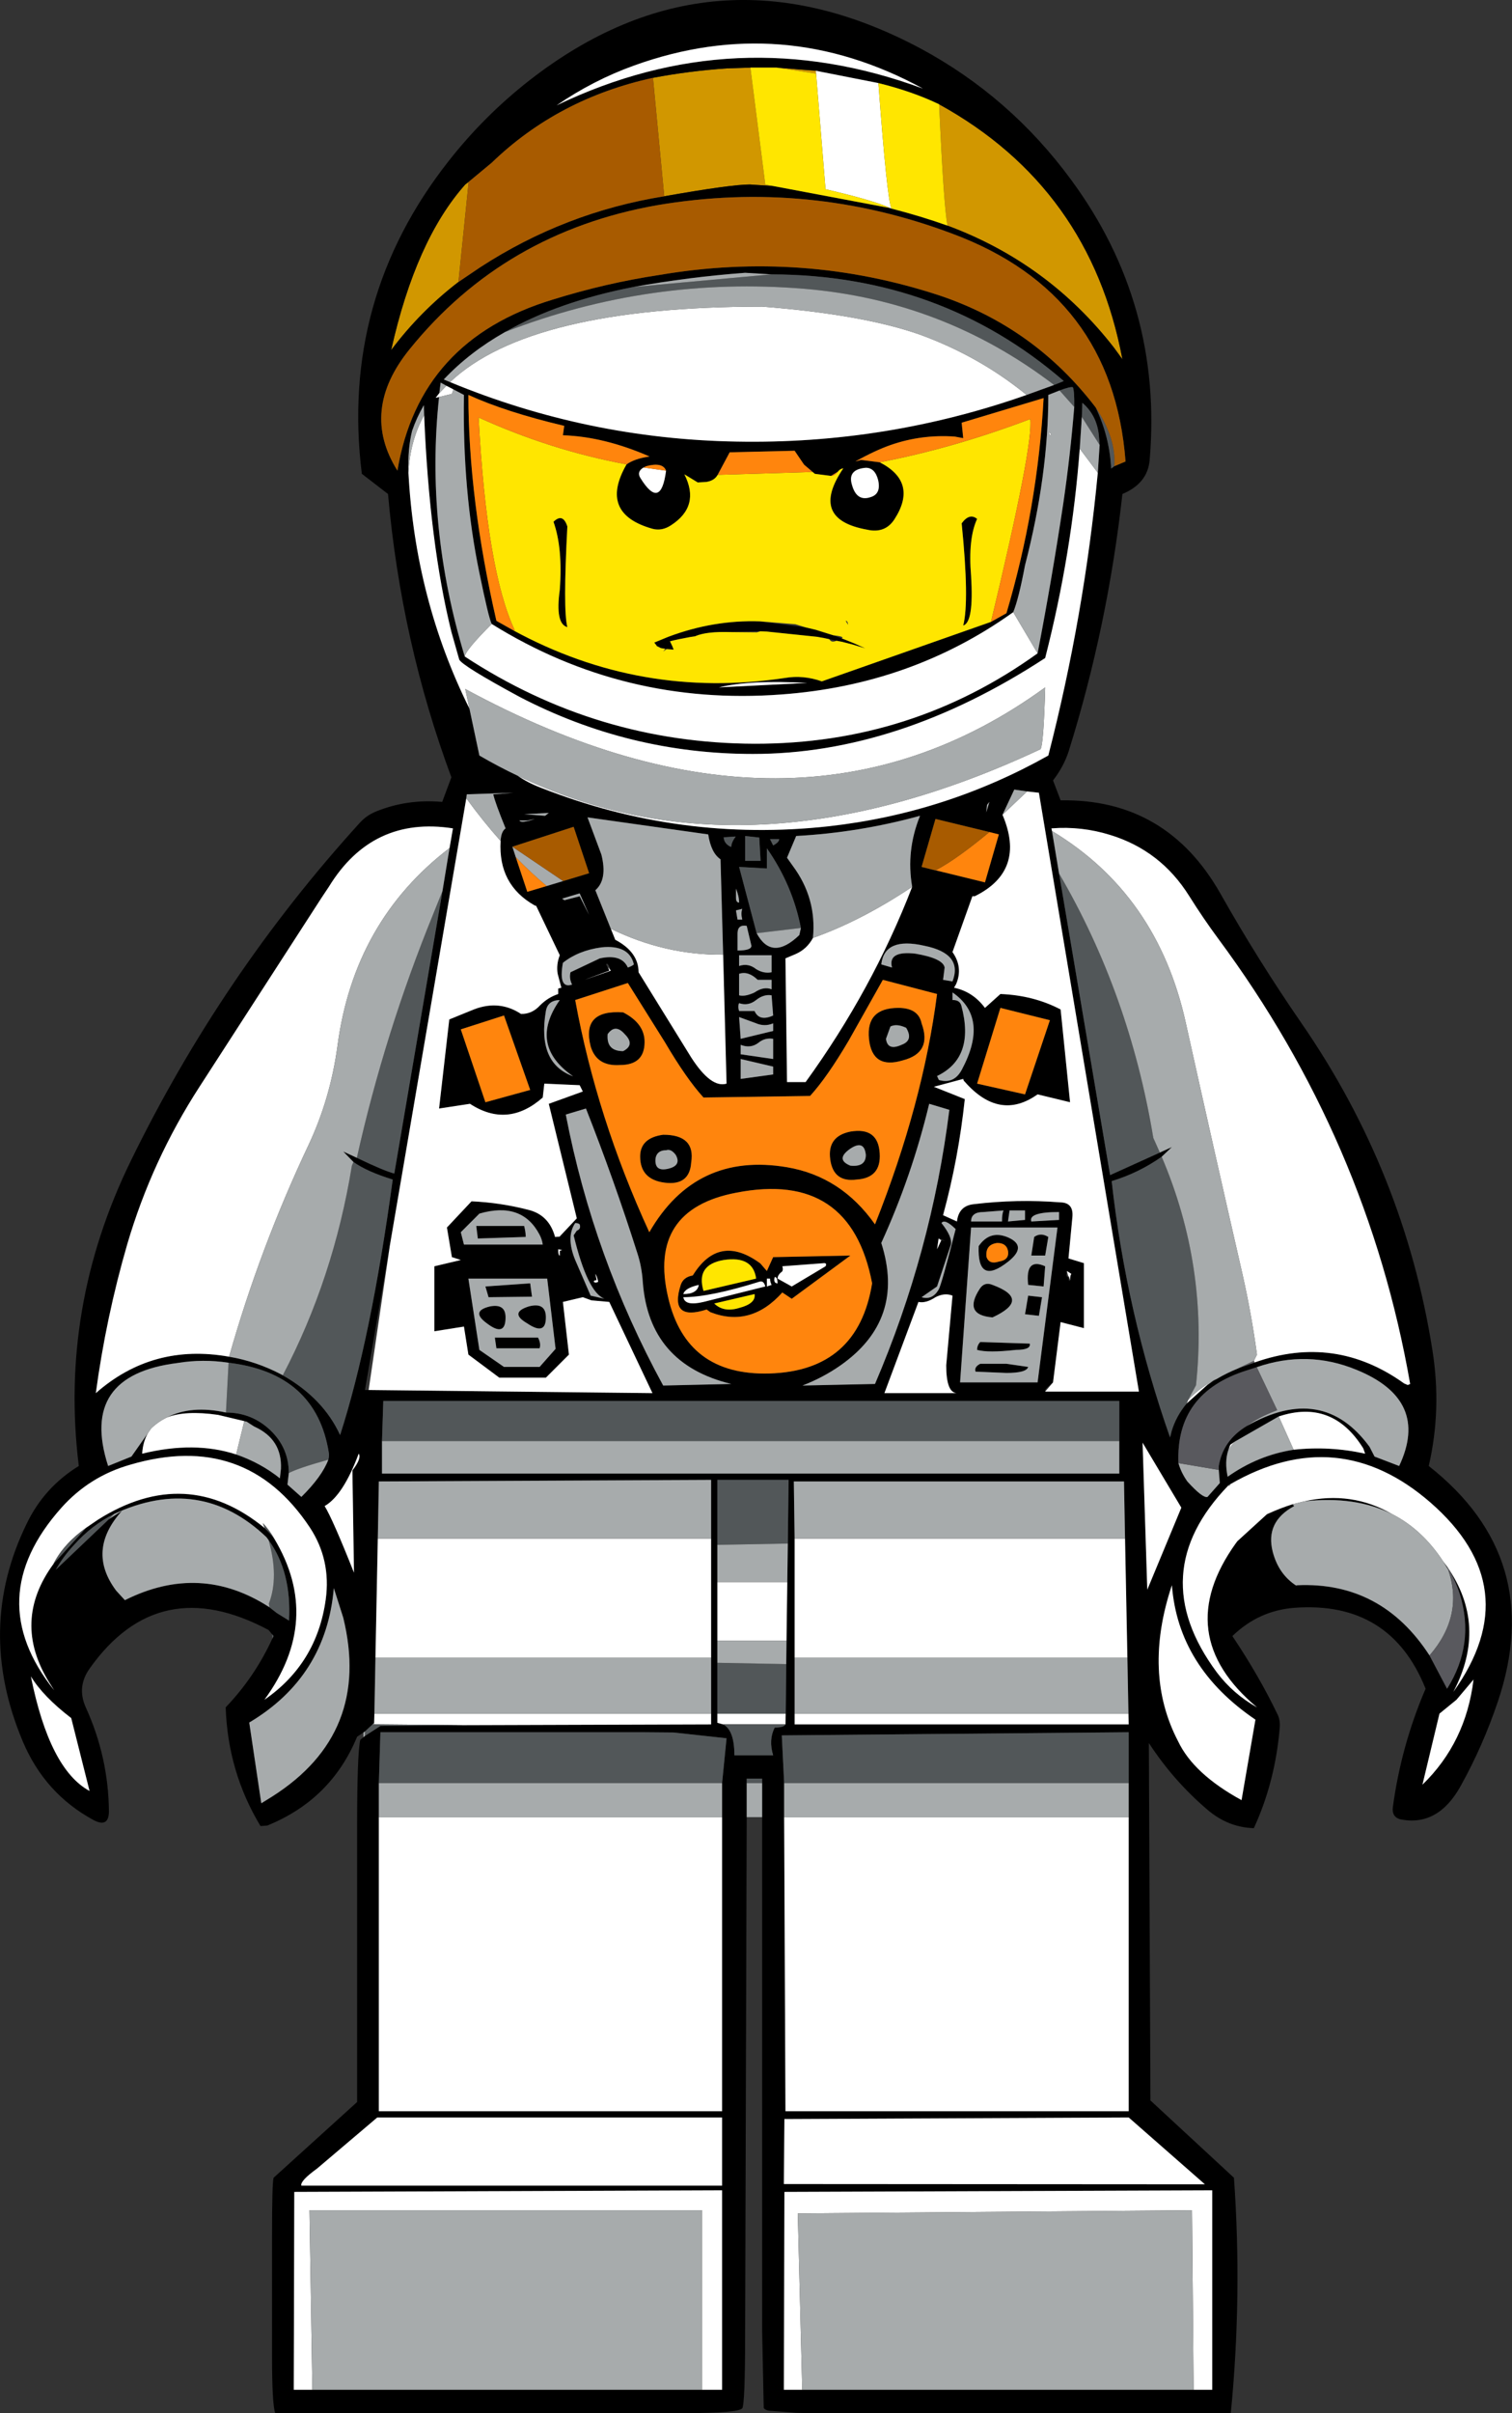 <?xml version="1.0" encoding="UTF-8" standalone="no"?>
<svg xmlns:xlink="http://www.w3.org/1999/xlink" height="460.4px" width="288.75px" xmlns="http://www.w3.org/2000/svg">
  <rect width="100%" height="100%" fill="#333333" stroke="none"/>
  <g transform="matrix(1.0, 0.0, 0.0, 1.0, 144.0, 230.05)">
    <path d="M11.8 -216.55 L11.85 -216.0 4.3 -217.15 11.8 -216.55 M35.35 -210.15 Q64.2 -194.25 70.35 -161.5 L68.75 -163.7 Q56.2 -179.85 36.95 -187.0 36.2 -190.85 35.35 -210.15 M-0.7 -217.15 L2.15 -194.85 3.7 -194.55 -0.8 -194.85 Q-4.4 -194.85 -17.15 -192.6 L-19.3 -215.2 Q-12.45 -216.5 -5.25 -217.0 L-0.7 -217.15 M-54.5 -195.35 L-56.45 -176.25 Q-63.75 -170.65 -69.3 -163.25 -64.6 -184.25 -55.15 -194.85 L-54.5 -195.35" fill="#d19700" fill-rule="evenodd" stroke="none"/>
    <path d="M11.8 -216.55 L4.3 -217.15 -0.7 -217.15 -5.25 -217.0 Q-12.45 -216.5 -19.3 -215.2 -37.4 -211.25 -50.1 -199.0 L-54.5 -195.35 -55.15 -194.85 Q-64.6 -184.25 -69.3 -163.25 -63.75 -170.65 -56.45 -176.25 L-52.3 -179.05 Q-36.15 -189.55 -17.15 -192.6 -4.4 -194.85 -0.8 -194.85 L3.7 -194.55 26.0 -190.35 26.25 -190.25 Q31.9 -188.8 36.95 -187.0 56.2 -179.85 68.75 -163.7 L70.35 -161.5 Q64.2 -194.25 35.35 -210.15 30.25 -212.6 23.75 -214.2 L11.8 -216.55 M52.05 -154.7 L57.3 -156.6 59.15 -157.35 Q35.7 -177.6 3.35 -177.7 L-1.7 -178.0 Q-12.45 -177.2 -23.0 -175.3 -37.4 -172.5 -47.55 -166.7 -54.35 -162.85 -59.25 -157.65 L-58.05 -157.15 Q-31.8 -146.3 -3.4 -145.8 25.15 -145.25 52.05 -154.7 M66.0 -145.15 L65.9 -146.35 Q65.7 -150.6 62.7 -153.2 L62.6 -150.5 62.2 -144.45 Q60.7 -124.4 55.6 -104.5 27.55 -86.2 -0.2 -86.2 -23.85 -86.2 -44.8 -97.1 -55.7 -103.0 -56.3 -104.2 L-57.8 -109.5 Q-62.0 -126.45 -63.0 -150.85 L-63.05 -152.75 Q-64.4 -150.45 -65.3 -147.85 -66.15 -144.45 -66.0 -139.85 -64.7 -115.65 -54.35 -94.85 L-52.45 -85.9 Q-48.85 -83.8 -45.15 -82.05 -43.2 -80.7 -40.7 -79.75 -14.1 -69.3 14.25 -72.4 36.6 -74.9 56.2 -85.9 63.05 -112.55 65.65 -139.85 L66.0 -145.15 M61.15 -152.4 Q61.2 -155.35 60.9 -156.15 60.5 -156.35 58.35 -155.55 L56.2 -154.7 Q56.2 -139.35 51.75 -122.2 50.55 -115.8 49.5 -113.25 30.05 -99.35 5.2 -97.55 -24.85 -95.3 -50.1 -111.0 -50.7 -112.2 -52.45 -120.75 -55.7 -136.4 -55.4 -154.7 L-57.4 -155.75 -58.75 -156.45 -59.85 -157.05 -60.1 -155.05 -60.8 -154.15 -60.15 -154.3 Q-62.8 -129.7 -55.25 -104.8 -30.0 -88.25 0.1 -88.15 30.1 -88.1 54.15 -105.4 56.9 -119.65 59.05 -133.95 60.4 -143.15 61.15 -152.4 M24.0 -141.85 Q31.4 -138.05 26.8 -130.95 25.0 -128.2 21.55 -129.0 10.45 -131.0 17.05 -140.7 16.4 -140.6 16.0 -140.05 L14.7 -139.25 11.6 -139.65 11.2 -140.0 9.55 -141.4 7.75 -144.05 -4.65 -143.75 -6.95 -139.45 Q-7.55 -138.35 -9.1 -138.1 L-10.75 -138.0 -13.3 -139.55 Q-10.2 -133.45 -15.9 -129.8 -17.6 -128.7 -19.35 -129.15 -29.75 -132.05 -24.35 -141.45 -22.85 -142.5 -20.3 -142.9 L-19.95 -142.95 Q-28.65 -146.75 -36.5 -147.0 L-36.25 -148.8 Q-47.45 -151.45 -54.55 -154.7 -54.55 -134.9 -49.2 -111.6 L-46.0 -109.8 Q-21.65 -96.55 5.9 -100.7 9.4 -101.3 12.95 -100.05 L45.25 -111.4 48.2 -113.05 Q54.15 -133.1 55.3 -154.1 L39.65 -149.4 39.95 -146.45 38.35 -146.75 Q32.0 -147.2 26.1 -145.15 23.1 -144.1 19.35 -142.0 L20.45 -142.3 24.0 -141.85 M22.25 -135.2 Q24.3 -135.8 23.7 -138.45 23.1 -140.8 21.35 -140.8 17.8 -140.5 18.7 -137.55 19.6 -134.3 22.25 -135.2 M13.15 -108.35 L12.05 -108.55 2.45 -109.55 1.2 -109.6 -4.45 -109.45 Q-9.0 -109.6 -11.15 -108.7 L-11.25 -108.65 -12.25 -108.5 -14.3 -108.1 -15.45 -107.85 -15.8 -107.75 -16.05 -107.7 -15.6 -106.75 -15.35 -106.1 -16.65 -106.2 -16.9 -106.25 -16.95 -106.25 -17.8 -106.4 -18.5 -106.75 -18.55 -106.8 -19.05 -107.45 -16.75 -108.4 -16.25 -108.6 Q-7.65 -111.8 1.1 -111.5 L9.85 -110.35 11.75 -109.9 14.95 -108.9 15.0 -108.9 15.1 -108.85 16.75 -108.25 17.9 -107.8 19.25 -107.25 21.25 -106.35 18.75 -107.1 16.8 -107.6 15.75 -107.8 14.35 -108.1 13.2 -108.35 13.15 -108.35 M39.95 -110.7 Q41.15 -115.4 39.65 -130.2 41.15 -132.25 42.6 -131.05 40.85 -127.25 41.45 -120.15 42.0 -111.3 39.95 -110.7 M-92.05 81.75 L-92.7 80.95 Q-113.7 69.75 -126.85 88.25 -129.4 91.8 -127.6 95.75 -123.3 105.2 -123.2 115.5 -123.2 118.75 -126.15 117.2 -135.45 112.15 -139.65 102.2 -148.7 80.7 -138.9 60.65 -135.55 53.7 -128.95 49.65 -132.7 19.45 -119.05 -8.5 -101.7 -44.05 -75.3 -73.05 -74.05 -74.45 -72.25 -75.2 -66.25 -77.65 -59.55 -77.05 L-57.8 -81.75 Q-67.4 -107.6 -69.9 -135.8 L-74.9 -139.65 Q-79.05 -173.0 -58.3 -199.35 -51.5 -208.0 -42.85 -214.75 -7.9 -241.95 31.8 -220.8 48.9 -211.6 60.55 -195.75 78.1 -171.95 75.55 -142.25 75.15 -137.8 70.35 -135.8 67.55 -110.6 60.1 -86.75 59.15 -83.8 57.1 -81.15 L58.55 -77.35 Q78.8 -77.7 89.1 -59.5 96.25 -46.85 104.5 -34.9 124.2 -6.4 129.55 27.55 131.35 38.85 128.85 49.65 151.25 67.25 142.05 94.6 139.2 103.05 134.95 110.7 130.6 118.55 123.35 117.05 121.75 116.55 122.0 114.7 123.6 102.95 128.25 92.15 121.55 75.4 103.3 76.7 96.4 77.2 91.35 82.1 96.45 89.7 100.0 97.1 100.5 98.15 100.4 99.5 99.55 109.85 95.45 118.75 90.5 118.6 86.55 115.2 80.05 109.65 75.4 102.5 L75.7 170.7 91.65 185.45 Q93.25 207.9 91.05 230.35 L12.2 230.35 10.0 230.35 8.05 230.3 2.85 229.9 Q2.2 229.8 1.85 229.4 L1.55 214.7 1.55 116.65 1.55 110.15 1.55 109.3 -1.4 109.3 -1.4 110.15 -1.4 116.65 -1.7 215.0 Q-1.7 228.6 -2.25 229.45 -3.15 230.35 -12.9 230.35 L-91.45 230.35 Q-92.05 228.6 -92.05 219.45 L-92.05 196.7 Q-92.05 186.35 -91.75 185.45 L-75.8 171.0 -75.8 118.45 Q-75.8 104.55 -75.2 101.9 L-74.6 101.4 -74.3 101.15 -71.35 99.25 -55.55 99.1 -8.2 98.95 -8.2 96.9 -8.2 86.25 -8.2 63.5 -8.2 52.3 -71.65 52.6 -71.85 63.5 -72.3 86.25 -72.5 96.9 -72.55 98.65 -72.85 98.95 -74.3 100.3 -74.6 100.5 -75.8 101.3 Q-80.75 113.3 -92.95 118.25 L-94.25 118.35 Q-100.5 108.0 -100.9 95.7 -95.35 89.9 -92.0 82.6 L-91.75 82.1 -92.05 81.75 M65.25 -152.3 Q67.9 -146.75 68.2 -140.65 L68.8 -141.1 70.95 -142.0 Q68.5 -174.05 37.9 -185.45 10.4 -195.8 -18.5 -190.9 -47.7 -185.75 -65.75 -163.45 -75.3 -151.7 -68.1 -140.25 -63.95 -165.2 -38.4 -172.9 -28.3 -176.05 -18.0 -177.6 9.4 -182.25 35.5 -173.65 53.6 -167.55 65.25 -152.3 M52.15 -79.05 L49.7 -79.4 47.45 -74.6 Q52.0 -63.9 42.15 -59.05 L41.7 -59.05 37.9 -48.4 Q39.95 -45.5 38.6 -42.3 L38.2 -41.6 Q41.8 -40.85 44.1 -37.75 L47.05 -40.4 Q53.4 -40.15 58.55 -37.45 L60.35 -19.75 54.15 -21.25 Q46.9 -16.1 40.25 -23.65 40.0 -23.85 39.95 -24.2 L34.35 -22.7 40.25 -20.35 Q39.05 -9.0 36.1 1.8 L38.75 3.0 Q39.1 0.0 41.95 -0.3 50.2 -1.3 58.5 -0.65 61.05 -0.6 60.8 2.15 L60.05 10.05 63.0 10.95 63.0 23.35 58.55 22.2 57.1 33.7 Q55.3 35.15 55.6 35.45 L73.5 35.45 54.4 -78.8 52.15 -79.05 M44.35 -75.05 L44.95 -77.05 44.5 -76.5 44.35 -75.05 M95.6 29.9 Q110.95 24.45 124.15 33.9 L124.85 34.2 125.3 34.0 Q117.2 -12.45 88.65 -50.95 85.8 -54.8 83.1 -59.1 77.65 -67.8 68.0 -70.75 62.55 -72.45 56.8 -72.0 L56.9 -71.5 58.25 -63.4 68.0 -5.85 77.5 -10.15 79.8 -11.2 77.85 -9.35 Q73.45 -6.25 68.3 -4.7 71.1 20.45 79.45 44.2 L79.75 43.0 Q80.6 40.15 82.6 37.75 L86.6 34.15 Q87.4 33.55 88.35 33.05 90.2 31.95 92.4 31.05 L95.6 29.9 M34.7 -64.0 L44.1 -61.7 46.75 -70.85 44.95 -71.3 34.65 -73.8 32.0 -64.65 34.6 -64.0 34.7 -64.0 M30.2 -60.85 Q29.0 -67.75 31.7 -74.4 20.05 -71.2 8.05 -70.55 L6.3 -66.4 7.4 -64.85 Q12.0 -58.65 11.25 -51.1 10.1 -48.95 7.9 -48.0 L6.0 -47.2 6.3 -23.6 9.85 -23.6 Q22.6 -41.2 30.2 -60.85 M8.95 -53.0 Q7.35 -61.2 2.45 -68.2 L2.45 -64.35 -2.85 -64.65 0.5 -52.0 Q3.4 -46.6 8.65 -51.65 L8.95 -53.0 M4.8 -69.95 L3.05 -69.95 3.65 -68.75 Q4.8 -69.35 4.8 -69.95 M1.25 -65.8 L1.0 -70.25 -1.7 -70.55 -1.7 -65.8 1.25 -65.8 M29.05 -33.95 Q27.25 -34.8 26.05 -34.2 L25.2 -31.85 Q25.5 -29.5 28.15 -30.7 30.5 -31.55 29.05 -33.95 M36.1 -43.1 L37.9 -42.8 Q39.95 -48.1 32.55 -49.6 24.9 -51.35 24.3 -46.05 L26.35 -45.45 Q25.5 -48.7 30.8 -48.1 36.1 -47.2 36.4 -45.45 L36.1 -43.1 M37.9 -40.7 L37.9 -39.25 Q39.3 -39.3 39.6 -38.15 42.25 -28.25 34.95 -24.75 L35.3 -24.0 Q38.2 -23.15 39.7 -26.0 44.95 -35.85 37.9 -40.7 M34.95 -40.4 L24.6 -43.1 18.1 -31.55 Q13.95 -24.5 10.7 -20.95 L-9.65 -20.65 Q-12.9 -24.2 -17.05 -31.25 L-24.1 -42.5 -34.15 -39.25 Q-30.05 -16.8 -20.0 5.05 -11.15 -10.3 6.3 -7.35 16.65 -5.6 23.1 3.55 32.25 -19.45 34.95 -40.4 M28.45 -27.75 Q22.55 -25.95 21.95 -31.85 21.35 -37.75 27.55 -37.75 31.4 -37.75 32.0 -34.8 34.05 -29.2 28.45 -27.75 M3.65 -25.05 L3.65 -26.55 -2.55 -28.0 -2.55 -24.2 3.65 -25.05 M3.65 -33.35 L3.65 -34.8 Q2.0 -34.1 0.3 -34.85 L-2.85 -36.0 -2.55 -31.85 3.65 -33.35 M3.65 -31.85 Q2.05 -32.1 0.85 -31.1 -0.65 -29.95 -2.55 -30.7 L-2.55 -28.9 3.65 -28.0 3.65 -31.85 M3.35 -43.1 L0.7 -43.1 Q-1.1 -44.85 -2.85 -44.25 L-2.85 -40.15 Q-1.7 -39.85 0.1 -40.7 1.85 -41.9 3.35 -41.3 L3.35 -43.1 M3.35 -40.15 Q1.85 -40.4 0.4 -39.25 -1.1 -38.05 -2.85 -38.65 -3.15 -38.05 -2.85 -37.15 L0.1 -37.15 Q1.0 -35.1 3.65 -36.3 L3.35 -40.15 M0.4 -45.15 Q1.85 -44.25 3.35 -44.55 L3.35 -47.8 -2.85 -47.8 -2.85 -45.75 Q-1.1 -46.35 0.4 -45.15 M19.6 -5.0 Q15.15 -4.4 14.55 -8.85 13.95 -13.25 18.4 -14.15 23.7 -15.05 24.0 -10.0 24.3 -5.3 19.6 -5.0 M37.3 -18.3 L33.45 -19.45 Q30.15 -5.7 24.3 7.1 29.0 21.75 16.45 30.5 13.15 32.8 9.25 34.3 L23.1 34.0 Q33.9 8.8 37.3 -18.3 M18.4 -10.9 Q15.45 -8.85 18.4 -7.65 21.35 -7.35 21.35 -9.7 21.05 -12.65 18.4 -10.9 M56.5 -35.4 L47.05 -37.75 42.6 -23.3 51.75 -21.25 56.5 -35.4 M96.0 30.8 L94.15 31.4 Q80.5 35.65 81.05 49.1 81.55 50.9 82.75 52.6 85.7 55.85 86.6 55.55 L88.95 52.9 88.75 50.4 88.75 49.65 Q89.55 44.8 94.05 42.05 108.6 33.75 117.55 46.0 L118.5 47.85 123.2 49.65 Q129.15 37.05 115.05 31.3 105.7 27.45 96.0 30.8 M91.9 44.95 L90.95 45.6 90.55 46.7 Q89.85 48.85 90.45 51.7 96.25 47.6 103.05 46.55 109.9 45.8 116.7 47.3 L116.35 46.3 Q110.45 36.8 100.2 40.2 L91.9 44.95 M102.85 56.95 L103.15 57.3 Q97.6 60.3 99.05 66.0 100.15 70.25 103.5 72.45 L103.75 72.4 Q119.85 71.7 129.0 85.8 L132.35 92.15 Q137.7 83.65 134.8 74.15 133.9 71.3 132.35 68.85 140.2 80.1 133.55 92.75 147.8 72.85 129.15 56.6 111.5 41.3 91.0 53.1 L90.6 53.35 Q74.35 70.15 88.4 89.05 91.5 93.15 96.05 95.7 79.5 81.85 92.0 64.4 L92.3 64.0 97.95 58.85 Q100.45 57.7 102.85 56.95 M132.55 69.4 L131.6 67.85 132.35 68.85 132.55 69.4 M121.9 58.85 Q114.85 55.3 105.05 56.4 114.15 54.35 121.9 58.85 M134.15 94.25 L130.9 96.9 127.65 110.45 Q135.95 102.4 137.4 90.4 L134.15 94.25 M47.35 3.0 Q47.35 1.5 47.65 0.9 L43.8 1.2 Q41.45 1.2 41.45 3.0 L47.35 3.0 M55.6 9.5 L52.95 9.5 53.5 5.95 Q54.75 5.05 56.2 5.95 L55.6 9.5 M51.75 2.7 L51.75 0.9 48.8 0.9 48.5 3.0 51.75 2.7 M58.25 2.7 L58.25 1.2 Q52.35 1.2 52.95 3.0 L58.25 2.7 M46.75 10.65 Q48.8 10.35 48.5 8.6 48.2 7.1 46.45 7.1 44.1 7.4 44.4 9.8 44.95 11.25 46.75 10.65 M45.55 15.1 Q53.0 17.85 45.55 21.3 39.85 20.85 43.1 15.85 44.0 14.45 45.55 15.1 M48.65 6.1 Q52.2 7.75 48.55 10.65 42.6 15.35 42.9 7.7 45.1 4.5 48.65 6.1 M59.75 12.45 Q59.45 13.6 60.05 13.6 L60.05 13.3 Q60.1 14.75 60.35 14.2 60.35 13.3 60.6 13.0 L59.75 12.45 M57.95 4.15 L41.45 4.15 39.35 33.7 54.15 33.7 57.95 4.15 M55.3 15.4 L52.35 15.1 Q51.75 9.8 55.6 11.55 L55.3 15.4 M52.35 17.15 L55.0 17.45 54.4 21.0 51.75 20.7 52.35 17.15 M43.2 30.15 L48.2 30.15 52.35 30.75 Q52.05 31.9 48.2 31.9 L42.3 31.65 Q42.0 30.75 43.2 30.15 M50.0 27.5 Q44.7 28.1 42.6 27.5 42.6 26.6 43.2 26.0 L52.65 26.3 Q52.95 27.5 50.0 27.5 M69.75 44.9 L69.75 37.25 -70.8 37.25 -71.05 44.9 -71.05 51.1 69.75 51.1 69.75 44.9 M35.75 6.6 L36.5 6.7 35.25 6.25 34.95 8.3 35.75 6.6 M38.5 4.45 Q36.4 2.4 35.8 3.3 37.9 5.95 37.6 7.4 L34.95 15.4 32.0 17.45 Q34.05 18.05 35.25 16.0 35.8 15.1 38.5 4.45 M13.65 11.55 Q13.95 10.95 13.4 10.95 L5.4 11.55 Q5.7 12.45 5.1 12.75 4.5 13.3 4.5 13.9 L7.2 15.4 13.65 11.55 M34.65 17.45 Q32.85 18.65 31.4 18.35 L24.9 35.75 38.75 35.75 Q36.7 35.7 36.7 30.45 L37.9 17.15 Q36.4 16.55 34.65 17.45 M7.2 17.75 L5.4 16.55 Q-0.65 23.3 -8.35 20.3 L-9.05 19.8 Q-16.25 22.1 -14.0 15.1 -13.5 13.6 -11.7 13.3 -6.7 5.2 1.2 11.0 L2.45 12.45 3.65 9.8 18.4 9.5 7.2 17.75 M3.05 13.9 L2.45 13.9 2.45 15.4 3.35 15.1 Q3.05 14.5 3.05 13.9 M4.5 14.8 L4.45 14.25 Q4.35 13.6 3.95 13.6 3.65 14.8 4.5 14.8 M2.15 15.4 Q1.85 14.2 1.0 14.5 -8.45 17.45 -13.5 17.45 -13.2 19.2 -9.65 18.35 L2.15 15.4 M2.95 32.0 Q19.85 31.5 22.55 14.8 18.45 -6.75 -3.35 -2.5 -20.35 0.7 -16.4 17.5 -12.95 32.45 2.95 32.0 M6.35 71.8 L6.45 64.45 6.6 52.3 -7.0 52.3 -7.0 64.7 -7.0 71.8 -7.0 83.0 -7.0 87.2 -7.0 96.9 -7.0 98.65 -5.9 98.95 Q-3.75 100.05 -3.75 104.85 L3.65 104.85 Q2.75 101.9 3.95 99.55 5.7 99.55 6.0 98.95 L6.05 96.9 6.15 87.45 6.2 83.0 6.35 71.8 M70.85 63.5 L70.65 52.6 7.6 52.6 7.75 63.5 7.75 86.25 7.75 96.9 7.75 98.95 71.55 98.95 71.5 96.9 71.3 86.25 70.85 63.5 M74.2 45.2 L75.1 73.25 81.6 57.6 74.2 45.2 M71.55 116.65 L71.55 110.15 71.55 100.45 5.3 101.05 5.75 110.15 5.75 116.65 6.0 172.75 71.55 172.75 71.55 116.65 M5.8 174.25 L5.7 186.65 86.1 186.7 71.55 173.95 5.8 174.25 M81.0 102.2 Q83.95 108.4 93.1 113.4 L95.75 98.05 Q81.0 88.05 79.8 72.4 74.2 89.2 81.0 102.2 M83.95 225.9 L87.5 225.9 87.5 187.85 5.8 188.15 5.7 225.9 9.2 225.9 83.95 225.9 M-22.9 -217.55 Q-30.7 -214.75 -37.7 -209.95 -3.55 -226.35 32.25 -213.15 5.45 -227.75 -22.9 -217.55 M-16.8 -140.25 Q-17.45 -141.95 -20.6 -141.1 L-21.1 -140.85 Q-22.45 -140.05 -21.7 -138.85 -17.8 -132.55 -16.8 -140.25 M-38.3 -130.5 Q-36.5 -132.25 -35.65 -129.6 -36.5 -113.65 -35.65 -110.4 -38.0 -111.0 -37.1 -117.5 -36.5 -125.45 -38.3 -130.5 M-58.15 -68.25 L-57.5 -72.0 Q-72.9 -74.4 -81.2 -60.85 L-82.6 -58.75 -105.9 -22.7 Q-115.0 -8.65 -119.7 7.35 -123.75 21.3 -125.7 35.75 -114.85 26.2 -100.25 28.8 -95.0 29.7 -90.25 32.2 L-90.0 32.35 Q-82.25 36.75 -79.05 43.75 -73.15 25.45 -69.0 -5.0 -73.9 -6.5 -76.5 -8.35 L-78.45 -10.35 -75.85 -9.15 Q-70.65 -6.65 -68.7 -6.15 L-59.5 -60.05 -58.15 -68.25 M-39.9 -74.4 L-39.2 -74.95 -43.9 -74.7 -39.9 -74.4 M-36.45 -61.95 L-31.5 -63.45 -34.45 -72.3 -46.15 -68.5 -45.5 -66.5 -43.3 -59.9 -39.6 -61.0 -36.45 -61.95 M-5.9 -47.9 L-6.4 -66.1 Q-8.2 -67.3 -8.75 -70.85 L-31.8 -74.1 -29.15 -67.0 Q-27.95 -62.25 -30.3 -60.2 L-27.35 -52.85 -26.5 -50.75 Q-22.05 -48.4 -22.05 -44.55 L-12.0 -28.3 Q-8.2 -22.4 -5.25 -23.3 L-5.9 -47.9 M-36.2 -58.3 L-33.3 -59.05 -31.5 -55.5 -33.3 -59.6 -36.65 -58.6 -36.2 -58.3 M-4.35 -68.45 Q-4.35 -69.3 -3.5 -70.45 L-5.8 -70.3 Q-5.7 -69.0 -4.35 -68.45 M-48.4 -69.6 Q-48.3 -71.4 -47.45 -72.0 -49.5 -77.05 -49.8 -78.5 L-45.95 -78.8 -54.85 -78.5 -54.95 -77.75 -69.55 7.6 -74.3 35.15 -73.6 35.15 -19.4 35.75 -27.65 18.35 -31.05 18.05 -32.7 17.45 -36.5 18.35 -35.35 28.4 -39.75 32.8 -48.65 32.8 -54.55 28.4 -55.4 23.05 -61.05 23.95 -61.05 11.55 -56.0 10.35 -57.7 9.8 -58.65 4.15 -53.95 -0.85 Q-48.45 -0.6 -43.2 0.75 -39.15 1.7 -38.0 5.95 L-37.15 5.9 -33.85 2.4 -39.2 -19.45 -32.7 -21.8 -33.3 -23.0 -40.05 -23.3 -40.35 -20.65 Q-47.05 -14.75 -54.25 -19.45 L-60.15 -18.55 -58.2 -35.55 -53.4 -37.5 Q-48.6 -39.3 -44.5 -36.6 -42.4 -36.55 -40.85 -38.25 -39.35 -39.75 -37.4 -40.4 L-37.4 -41.45 -36.8 -41.6 -37.5 -44.25 Q-37.8 -46.0 -37.1 -47.8 L-41.6 -57.2 -41.9 -57.3 Q-48.9 -61.25 -48.4 -69.6 M-1.4 -53.4 Q-3.15 -53.7 -3.15 -51.95 L-3.15 -48.7 Q-0.5 -48.7 -0.5 -49.6 L-1.4 -53.4 M-2.25 -56.65 L-3.45 -56.35 -3.15 -54.6 -2.25 -54.6 Q-2.55 -55.8 -2.25 -56.65 M-3.45 -60.5 L-3.45 -58.75 Q-3.45 -57.85 -2.85 -57.85 -2.85 -59.05 -3.45 -60.5 M-44.8 -73.5 Q-44.5 -72.9 -41.85 -73.8 L-43.3 -73.5 -44.8 -73.5 M-47.75 -36.3 L-56.0 -33.65 -51.3 -19.75 -42.75 -22.1 -47.75 -36.3 M-24.1 -45.45 Q-23.25 -45.75 -22.95 -46.05 -23.85 -49.85 -29.15 -49.3 -33.55 -48.7 -36.5 -46.35 -37.4 -41.3 -34.75 -42.2 -35.35 -43.4 -35.05 -44.55 L-29.45 -47.2 Q-25.3 -48.1 -24.1 -45.45 M-27.35 -44.85 Q-27.95 -46.6 -28.25 -46.05 L-27.65 -44.85 -32.4 -43.1 -27.35 -44.85 M-37.1 -39.25 Q-39.4 -39.2 -39.75 -37.15 -41.45 -27.2 -34.55 -24.7 -43.15 -30.65 -37.1 -39.25 M-25.0 -36.9 Q-20.9 -34.8 -20.9 -31.25 -20.9 -26.85 -25.6 -26.85 -30.05 -26.55 -31.2 -30.4 -33.0 -37.45 -25.0 -36.9 M-18.8 -9.1 Q-19.1 -6.45 -16.45 -7.05 -13.8 -7.65 -14.95 -9.7 -15.85 -10.9 -16.75 -10.6 -18.5 -10.6 -18.8 -9.1 M-32.1 -18.55 L-35.95 -17.4 Q-30.7 9.85 -17.35 34.3 L-4.35 34.0 Q-20.1 30.2 -21.25 14.5 -21.45 11.55 -22.3 9.0 -26.65 -4.7 -32.1 -18.55 M-24.7 -32.75 Q-26.5 -34.8 -27.95 -32.75 -28.25 -29.5 -25.0 -29.5 -22.65 -30.7 -24.7 -32.75 M-12.0 -8.25 Q-12.3 -3.8 -17.05 -4.4 -21.75 -5.0 -21.75 -9.4 -21.75 -12.95 -17.35 -13.55 -11.15 -13.55 -12.0 -8.25 M-10.55 15.1 Q-13.2 15.7 -13.5 16.85 -10.85 16.85 -10.55 15.1 M-5.8 10.35 Q-11.15 11.25 -9.65 16.25 L0.4 13.9 Q-0.2 9.5 -5.8 10.35 M-7.6 18.65 Q-5.8 20.4 -2.85 19.5 0.4 18.65 0.1 16.85 L-7.6 18.65 M-34.45 5.65 L-33.85 4.75 Q-33.0 4.45 -33.3 3.55 -33.55 3.3 -34.15 3.3 -35.95 5.95 -34.15 10.35 L-31.2 17.15 -28.55 17.75 Q-31.8 16.55 -34.45 5.65 M-30.3 13.0 L-30.05 14.2 Q-30.6 14.2 -30.6 14.5 -30.3 14.8 -29.75 14.5 -30.05 13.3 -30.3 13.0 M-37.4 8.3 Q-37.4 9.5 -37.1 9.5 L-37.1 8.6 -36.65 8.45 -37.4 8.3 M-41.25 25.15 Q-40.65 26.3 -40.95 27.2 L-49.2 27.2 -49.5 25.15 -41.25 25.15 M-50.4 19.2 Q-47.45 18.65 -47.45 21.3 -47.45 25.15 -51.0 22.45 -54.25 20.1 -50.4 19.2 M-43.3 22.45 Q-46.85 20.4 -43.0 19.2 -39.75 18.35 -39.75 21.3 -39.75 24.85 -43.3 22.45 M-50.7 17.45 L-51.3 15.4 -42.75 14.8 -42.4 17.35 -50.7 17.45 M-52.45 1.5 L-56.0 5.05 -55.4 7.4 -40.35 7.4 Q-40.5 6.35 -41.0 5.45 -44.35 -0.85 -52.45 1.5 M-43.9 3.85 Q-43.6 5.05 -43.6 5.95 L-52.75 6.25 -53.05 3.85 -43.9 3.85 M-37.9 27.3 L-39.5 13.9 -54.55 13.9 -52.45 27.5 -47.75 30.75 -40.95 30.75 -37.9 27.3 M-76.4 70.0 L-76.7 50.5 Q-74.9 48.15 -75.5 47.3 -78.45 55.25 -82.0 57.3 -80.5 59.7 -76.4 70.0 M-78.45 78.6 L-80.25 72.95 Q-81.7 89.85 -96.4 98.6 L-94.1 114.0 -92.0 112.7 Q-73.05 100.65 -78.45 78.6 M-115.7 43.3 Q-116.7 44.95 -116.85 47.3 -106.85 44.85 -98.9 47.45 -94.25 49.05 -90.55 52.0 L-90.35 50.2 Q-90.1 44.55 -95.4 42.15 L-96.95 41.2 -97.0 41.2 -97.3 41.1 -102.35 39.9 Q-108.6 39.0 -112.15 40.4 -107.5 38.0 -100.85 39.45 -95.9 39.45 -92.35 42.85 -88.85 46.2 -88.85 51.0 L-89.1 53.2 -86.45 55.55 Q-82.5 51.65 -81.3 48.45 -81.1 47.75 -81.2 47.15 -83.6 31.95 -100.35 29.95 -105.25 29.2 -110.1 30.0 -128.95 32.35 -123.35 49.65 L-118.9 47.85 -115.7 43.3 M-122.2 58.8 Q-126.5 60.95 -129.85 64.7 -131.95 66.95 -133.35 69.45 L-123.2 59.8 -120.7 58.2 Q-127.55 65.8 -121.8 73.45 L-120.15 75.25 Q-105.75 68.05 -92.55 76.6 L-91.15 77.7 -88.8 79.15 Q-88.3 69.85 -92.7 63.8 L-93.1 63.25 Q-105.75 51.2 -122.2 58.8 M-133.8 68.35 L-127.5 61.4 -125.3 59.9 Q-108.4 49.25 -93.45 61.5 -92.45 62.45 -91.6 63.55 -82.35 79.0 -93.5 94.25 -83.5 87.35 -81.8 75.15 -80.75 67.55 -84.85 61.35 -97.1 42.95 -119.1 49.4 -126.9 51.6 -132.3 57.65 -147.65 74.9 -133.65 92.45 L-134.6 90.95 Q-141.8 79.3 -133.8 68.35 M-130.4 97.75 Q-135.75 93.65 -138.1 89.8 -134.55 107.5 -126.9 111.65 L-130.4 97.75 M-83.45 183.7 Q-86.7 186.05 -86.45 186.95 L-6.1 186.95 -6.1 173.95 -71.95 173.95 -83.45 183.7 M-6.1 110.15 L-5.25 101.6 -15.35 100.5 -21.15 100.45 -71.35 100.45 -71.65 110.15 -71.65 116.65 -71.65 172.75 -6.1 172.75 -6.1 116.65 -6.1 110.15 M-9.95 225.9 L-6.1 225.9 -6.1 187.85 -87.8 188.15 -87.9 225.9 -84.35 225.9 -9.95 225.9 M10.15 -99.75 Q-0.8 -100.35 -6.7 -98.9 L10.15 -99.75" fill="#000000" fill-rule="evenodd" stroke="none"/>
    <path d="M11.85 -216.0 L11.8 -216.55 23.75 -214.2 Q25.4 -192.0 26.25 -190.25 L26.0 -190.35 Q23.05 -191.75 13.65 -193.95 L11.85 -216.0 M-58.05 -157.15 Q-42.8 -171.55 1.55 -171.55 20.75 -170.05 31.7 -166.2 43.05 -162.05 52.05 -154.7 25.15 -145.25 -3.4 -145.8 -31.8 -146.3 -58.05 -157.15 M65.65 -139.85 Q63.05 -112.55 56.2 -85.9 36.6 -74.9 14.25 -72.4 -14.1 -69.3 -40.7 -79.75 -43.2 -80.7 -45.15 -82.05 -1.15 -60.95 54.7 -87.1 55.3 -87.95 55.6 -98.9 8.05 -64.35 -55.15 -98.6 L-54.35 -94.85 Q-64.7 -115.65 -66.0 -139.85 -65.7 -145.95 -63.0 -150.85 -62.0 -126.45 -57.8 -109.5 L-56.3 -104.2 Q-55.7 -103.0 -44.8 -97.1 -23.85 -86.2 -0.2 -86.2 27.55 -86.2 55.6 -104.5 60.7 -124.4 62.2 -144.45 L65.65 -139.85 M54.15 -105.4 Q30.1 -88.1 0.1 -88.15 -30.0 -88.25 -55.25 -104.8 -55.05 -106.05 -50.1 -111.0 -24.85 -95.3 5.2 -97.55 30.05 -99.35 49.5 -113.25 L54.15 -105.4 M-60.15 -154.3 L-60.8 -154.15 -60.1 -155.05 -58.75 -156.45 -57.4 -155.75 -57.7 -154.9 -60.15 -154.3 M22.25 -135.2 Q19.6 -134.3 18.7 -137.55 17.8 -140.5 21.35 -140.8 23.1 -140.8 23.7 -138.45 24.3 -135.8 22.25 -135.2 M-72.55 98.65 L-72.5 96.9 -8.2 96.9 -8.2 98.95 -55.55 99.1 -72.55 98.95 -72.55 98.65 M-72.3 86.25 L-71.85 63.5 -8.2 63.5 -8.2 86.25 -72.3 86.25 M56.65 -147.35 L56.6 -146.9 56.2 -147.6 56.65 -147.35 M52.15 -79.05 L54.4 -78.8 73.5 35.45 55.6 35.45 57.1 33.7 58.55 22.2 63.0 23.35 63.0 10.95 60.05 10.05 60.8 2.15 Q61.05 -0.6 58.5 -0.65 50.2 -1.3 41.95 -0.3 39.1 0.0 38.75 3.0 L36.1 1.8 Q39.05 -9.0 40.25 -20.35 L34.35 -22.7 39.95 -24.2 Q40.0 -23.85 40.25 -23.65 46.9 -16.1 54.15 -21.25 L60.35 -19.75 58.55 -37.45 Q53.4 -40.15 47.05 -40.4 L44.1 -37.75 Q41.8 -40.85 38.2 -41.6 L38.6 -42.3 Q39.95 -45.5 37.9 -48.4 L41.7 -59.05 42.15 -59.05 Q52.0 -63.9 47.45 -74.6 L52.15 -79.05 M56.9 -71.5 L56.8 -72.0 Q62.55 -72.45 68.0 -70.75 77.65 -67.8 83.1 -59.1 85.8 -54.8 88.65 -50.95 117.2 -12.45 125.3 34.0 L124.85 34.2 124.15 33.9 Q110.95 24.45 95.6 29.9 L95.45 29.6 96.05 28.4 Q95.0 20.7 93.3 13.15 87.8 -10.8 82.45 -34.9 77.05 -59.4 56.9 -71.5 M86.6 34.15 L82.6 37.75 82.9 37.05 Q84.8 35.0 87.8 33.3 L86.6 34.15 M30.2 -60.85 Q22.6 -41.2 9.85 -23.6 L6.3 -23.6 6.0 -47.2 7.9 -48.0 Q10.1 -48.95 11.25 -51.1 20.45 -54.35 30.2 -60.85 M90.55 46.7 L90.95 45.6 91.9 44.95 Q91.05 45.75 90.55 46.7 M100.2 40.2 Q110.45 36.8 116.35 46.3 L116.7 47.3 Q109.9 45.8 103.05 46.55 L100.2 40.2 M102.85 56.95 Q100.45 57.7 97.95 58.85 L92.3 64.0 92.0 64.4 Q79.5 81.85 96.05 95.7 91.5 93.15 88.4 89.05 74.35 70.15 90.6 53.35 L90.75 53.5 91.0 53.1 Q111.5 41.3 129.15 56.6 147.8 72.85 133.55 92.75 140.2 80.1 132.35 68.85 L131.6 67.85 Q127.65 61.8 121.9 58.85 114.15 54.35 105.05 56.4 L102.85 56.95 M134.15 94.25 L137.4 90.4 Q135.95 102.4 127.65 110.45 L130.9 96.9 134.15 94.25 M59.75 12.45 L60.6 13.0 Q60.35 13.3 60.35 14.2 L60.05 13.3 60.05 13.6 59.75 12.45 M35.25 6.25 L35.75 6.6 34.95 8.3 35.25 6.25 M34.65 17.45 Q36.4 16.55 37.9 17.15 L36.7 30.45 Q36.7 35.7 38.75 35.75 L24.9 35.75 31.4 18.35 Q32.85 18.65 34.65 17.45 M13.65 11.55 L7.2 15.4 4.5 13.9 Q4.5 13.3 5.1 12.75 5.7 12.45 5.4 11.55 L13.4 10.95 Q13.95 10.95 13.65 11.55 M3.05 13.9 Q3.05 14.5 3.35 15.1 L2.45 15.4 2.45 13.9 3.05 13.9 M4.5 14.8 Q3.65 14.8 3.95 13.6 4.35 13.6 4.45 14.25 L4.5 14.8 M2.15 15.4 L-9.65 18.35 Q-13.2 19.2 -13.5 17.45 -8.45 17.45 1.0 14.5 1.85 14.2 2.15 15.4 M6.35 71.8 L6.2 83.0 -7.0 83.0 -7.0 71.8 6.35 71.8 M6.05 96.9 L6.0 98.95 -5.9 98.95 -7.0 98.65 -7.0 96.9 6.05 96.9 M70.85 63.5 L71.3 86.25 7.75 86.25 7.75 63.5 70.85 63.5 M71.5 96.9 L71.55 98.95 7.75 98.95 7.75 96.9 71.5 96.9 M74.2 45.2 L81.6 57.6 75.1 73.25 74.2 45.2 M71.55 116.65 L71.55 172.75 6.0 172.75 5.75 116.65 71.55 116.65 M5.8 174.25 L71.55 173.95 86.1 186.7 5.7 186.65 5.8 174.25 M81.0 102.2 Q74.2 89.2 79.8 72.4 81.0 88.05 95.75 98.05 L93.1 113.4 Q83.95 108.4 81.0 102.2 M9.2 225.9 L5.7 225.9 5.8 188.15 87.5 187.85 87.5 225.9 83.95 225.9 83.65 191.65 8.35 192.25 9.2 225.9 M-22.9 -217.55 Q5.45 -227.75 32.25 -213.15 -3.55 -226.35 -37.7 -209.95 -30.7 -214.75 -22.9 -217.55 M-16.8 -140.25 Q-17.8 -132.55 -21.7 -138.85 -22.45 -140.05 -21.1 -140.85 L-16.8 -140.25 M-100.25 28.8 Q-114.85 26.2 -125.7 35.75 -123.75 21.3 -119.7 7.35 -115.0 -8.65 -105.9 -22.7 L-82.6 -58.75 -81.2 -60.85 Q-72.9 -74.4 -57.5 -72.0 L-58.15 -68.25 Q-76.4 -54.3 -79.55 -30.5 -80.9 -20.5 -85.05 -11.65 -94.35 8.0 -100.25 28.8 M-5.9 -47.9 L-5.25 -23.3 Q-8.2 -22.4 -12.0 -28.3 L-22.05 -44.55 Q-22.05 -48.4 -26.5 -50.75 L-27.35 -52.85 Q-17.0 -47.8 -5.9 -47.9 M-48.4 -69.6 Q-48.9 -61.25 -41.9 -57.3 L-41.6 -57.2 -37.1 -47.8 Q-37.8 -46.0 -37.5 -44.25 L-36.8 -41.6 -37.4 -41.45 -37.4 -40.4 Q-39.35 -39.75 -40.85 -38.25 -42.4 -36.55 -44.5 -36.6 -48.6 -39.3 -53.4 -37.5 L-58.2 -35.55 -60.15 -18.55 -54.25 -19.45 Q-47.05 -14.75 -40.35 -20.65 L-40.05 -23.3 -33.3 -23.0 -32.7 -21.8 -39.2 -19.45 -33.85 2.4 -37.15 5.9 -38.0 5.95 Q-39.15 1.7 -43.2 0.75 -48.45 -0.6 -53.95 -0.85 L-58.65 4.15 -57.7 9.8 -56.0 10.35 -61.05 11.55 -61.05 23.95 -55.4 23.05 -54.55 28.4 -48.65 32.8 -39.75 32.8 -35.35 28.4 -36.5 18.35 -32.7 17.45 -31.05 18.05 -27.65 18.35 -19.4 35.75 -73.6 35.15 -69.55 7.6 -54.95 -77.75 Q-51.75 -73.35 -48.4 -69.6 M-27.65 -44.85 L-27.85 -45.5 -27.35 -44.85 -32.4 -43.1 -27.65 -44.85 M-10.55 15.1 Q-10.85 16.85 -13.5 16.85 -13.2 15.7 -10.55 15.1 M-37.4 8.3 L-36.65 8.45 -37.1 8.6 -37.1 9.5 Q-37.4 9.5 -37.4 8.3 M-30.3 13.0 Q-30.05 13.3 -29.75 14.5 -30.3 14.8 -30.6 14.5 -30.6 14.2 -30.05 14.2 L-30.3 13.0 M-76.4 70.0 Q-80.5 59.7 -82.0 57.3 -78.45 55.25 -75.5 47.3 -74.9 48.15 -76.7 50.5 L-76.4 70.0 M-98.9 47.45 Q-106.85 44.85 -116.85 47.3 -116.7 44.95 -115.7 43.3 L-115.15 42.5 Q-113.8 41.2 -112.15 40.4 -108.6 39.0 -102.35 39.9 L-97.3 41.1 -97.35 41.1 -97.0 41.2 -96.95 41.2 -95.4 42.15 -97.35 41.1 -98.9 47.45 M-133.8 68.35 Q-141.8 79.3 -134.6 90.95 L-133.65 92.45 Q-147.65 74.9 -132.3 57.65 -126.9 51.6 -119.1 49.4 -97.1 42.95 -84.85 61.35 -80.75 67.55 -81.8 75.15 -83.5 87.35 -93.5 94.25 -82.35 79.0 -91.6 63.55 -92.55 61.9 -93.8 60.55 L-93.45 61.5 Q-108.4 49.25 -125.3 59.9 L-127.5 61.4 Q-131.85 64.5 -133.8 68.35 M-130.4 97.75 L-126.9 111.65 Q-134.55 107.5 -138.1 89.8 -135.75 93.65 -130.4 97.75 M-83.45 183.7 L-71.95 173.95 -6.1 173.95 -6.1 186.95 -86.45 186.95 Q-86.7 186.05 -83.45 183.7 M-6.1 116.65 L-6.1 172.75 -71.65 172.75 -71.65 116.65 -6.1 116.65 M-84.35 225.9 L-87.9 225.9 -87.8 188.15 -6.1 187.85 -6.1 225.9 -9.95 225.9 -9.95 191.65 -84.9 191.65 -84.35 225.9 M10.15 -99.75 L-6.7 -98.9 Q-0.8 -100.35 10.15 -99.75" fill="#ffffff" fill-rule="evenodd" stroke="none"/>
    <path d="M4.3 -217.15 L11.85 -216.0 13.65 -193.95 Q23.05 -191.75 26.0 -190.35 L3.7 -194.55 2.15 -194.85 -0.7 -217.15 4.3 -217.15 M26.25 -190.25 Q25.4 -192.0 23.75 -214.2 30.25 -212.6 35.35 -210.15 36.2 -190.85 36.95 -187.0 31.9 -188.8 26.25 -190.25 M16.0 -140.05 Q16.4 -140.6 17.05 -140.7 10.45 -131.0 21.55 -129.0 25.0 -128.2 26.8 -130.95 31.4 -138.05 24.0 -141.85 38.1 -144.55 52.75 -150.1 53.4 -145.25 45.25 -111.4 L12.95 -100.05 Q9.4 -101.3 5.9 -100.7 -21.65 -96.55 -46.0 -109.8 L-45.7 -109.8 Q-51.05 -121.15 -52.6 -150.4 -38.85 -144.15 -24.35 -141.45 -29.75 -132.05 -19.35 -129.15 -17.6 -128.7 -15.9 -129.8 -10.2 -133.45 -13.3 -139.55 L-10.75 -138.0 -9.1 -138.1 Q-7.55 -138.35 -6.95 -139.45 L11.2 -140.0 11.6 -139.65 14.7 -139.25 Q15.4 -139.3 15.9 -139.95 L16.0 -140.05 M1.2 -109.6 L2.45 -109.55 12.05 -108.55 13.15 -108.35 13.2 -108.35 14.35 -108.1 14.45 -108.0 Q14.8 -107.4 15.75 -107.8 L16.8 -107.6 18.75 -107.1 21.25 -106.35 19.25 -107.25 17.9 -107.8 16.75 -108.25 Q17.4 -108.6 15.1 -108.85 L15.0 -108.9 14.95 -108.9 11.75 -109.9 9.85 -110.35 7.9 -110.95 1.1 -111.5 Q-7.65 -111.8 -16.25 -108.6 L-16.75 -108.4 -19.05 -107.45 -18.55 -106.8 -18.8 -106.85 -18.5 -106.75 -17.8 -106.4 -16.95 -106.25 -17.35 -105.75 -16.7 -106.2 -16.65 -106.2 -15.35 -106.1 -15.6 -106.75 -16.05 -107.7 -15.8 -107.75 -15.45 -107.85 -14.3 -108.1 -12.25 -108.5 -11.25 -108.65 -11.15 -108.7 Q-9.0 -109.6 -4.45 -109.45 L0.55 -109.4 1.2 -109.6 M-15.6 -106.75 L-15.4 -106.85 -15.6 -106.75 M17.95 -110.9 Q17.9 -111.6 17.5 -111.6 L17.95 -110.85 17.95 -110.9 M39.95 -110.7 Q42.0 -111.3 41.45 -120.15 40.85 -127.25 42.6 -131.05 41.15 -132.25 39.65 -130.2 41.15 -115.4 39.95 -110.7 M-38.3 -130.5 Q-36.5 -125.45 -37.1 -117.5 -38.0 -111.0 -35.65 -110.4 -36.5 -113.65 -35.65 -129.6 -36.5 -132.25 -38.3 -130.5 M-7.6 18.65 L0.1 16.85 Q0.4 18.65 -2.85 19.5 -5.8 20.4 -7.6 18.65 M-5.8 10.35 Q-0.2 9.5 0.4 13.9 L-9.65 16.25 Q-11.15 11.25 -5.8 10.35" fill="#ffe600" fill-rule="evenodd" stroke="none"/>
    <path d="M57.3 -156.6 Q36.15 -172.75 9.6 -174.95 -19.95 -177.4 -47.55 -166.7 -37.4 -172.5 -23.0 -175.3 L3.25 -177.7 3.35 -177.7 Q35.7 -177.6 59.15 -157.35 L57.3 -156.6 M62.6 -150.5 L62.7 -153.2 Q65.7 -150.6 65.9 -146.35 L66.0 -145.15 62.6 -150.5 M58.35 -155.55 Q60.5 -156.35 60.9 -156.15 61.2 -155.35 61.15 -152.4 L58.35 -155.55 M-92.05 81.75 L-91.75 82.1 -92.0 82.6 -92.05 81.75 M-74.3 100.3 L-72.85 98.95 -72.55 98.95 -55.55 99.1 -71.35 99.25 -74.3 101.15 -74.3 100.3 M-1.4 110.15 L-1.4 109.3 1.55 109.3 1.55 110.15 -1.4 110.15 M68.8 -141.1 L68.2 -140.65 Q67.9 -146.75 65.25 -152.3 69.2 -146.4 68.8 -141.1 M82.6 37.75 Q80.6 40.15 79.75 43.0 L79.45 44.2 Q71.1 20.45 68.3 -4.7 73.45 -6.25 77.85 -9.35 86.8 11.65 84.4 34.25 L82.9 37.05 82.6 37.75 M77.5 -10.15 L68.0 -5.85 58.25 -63.4 Q71.7 -40.4 76.25 -12.95 L77.5 -10.15 M1.25 -65.8 L-1.7 -65.8 -1.7 -70.55 1.0 -70.25 1.25 -65.8 M4.8 -69.95 Q4.8 -69.35 3.65 -68.75 L3.05 -69.95 4.8 -69.95 M0.5 -52.0 L-2.85 -64.65 2.45 -64.35 2.45 -68.2 Q7.35 -61.2 8.95 -53.0 L0.5 -52.0 M-71.05 44.9 L-70.8 37.25 69.75 37.25 69.75 44.9 -71.05 44.9 M6.15 87.45 L6.05 96.9 -7.0 96.9 -7.0 87.2 6.15 87.45 M6.0 98.95 Q5.7 99.55 3.95 99.55 2.75 101.9 3.65 104.85 L-3.75 104.85 Q-3.75 100.05 -5.9 98.95 L6.0 98.95 M-7.0 64.7 L-7.0 52.3 6.6 52.3 6.45 64.45 -7.0 64.7 M5.75 110.15 L5.3 101.05 71.55 100.45 71.55 110.15 5.75 110.15 M-59.5 -60.05 L-68.7 -6.15 Q-70.65 -6.65 -75.85 -9.15 -70.55 -32.9 -61.25 -55.7 L-59.5 -60.05 M-76.5 -8.35 Q-73.9 -6.5 -69.0 -5.0 -73.15 25.45 -79.05 43.75 -82.25 36.75 -90.0 32.35 -80.3 13.85 -76.8 -7.65 L-76.5 -8.35 M-4.35 -68.45 Q-5.7 -69.0 -5.8 -70.3 L-3.5 -70.45 Q-4.35 -69.3 -4.35 -68.45 M-100.35 29.95 Q-83.6 31.95 -81.2 47.15 -81.1 47.75 -81.3 48.45 -87.05 50.05 -88.85 51.0 -88.85 46.2 -92.35 42.85 -95.9 39.45 -100.85 39.45 L-100.35 29.95 M-97.3 41.1 L-97.0 41.2 -97.35 41.1 -97.3 41.1 M-123.2 59.8 L-133.35 69.45 Q-131.95 66.95 -129.85 64.7 -126.5 60.95 -122.2 58.8 L-123.2 59.8 M-92.7 63.8 Q-88.3 69.85 -88.8 79.15 L-91.15 77.7 -92.55 76.6 -92.65 75.9 Q-90.7 70.85 -92.7 63.8 M-127.5 61.4 L-133.8 68.35 Q-131.85 64.5 -127.5 61.4 M-91.6 63.55 Q-92.45 62.45 -93.45 61.5 L-93.8 60.55 Q-92.55 61.9 -91.6 63.55 M-71.65 110.15 L-71.35 100.45 -21.15 100.45 -15.35 100.5 -5.25 101.6 -6.1 110.15 -71.65 110.15" fill="#525759" fill-rule="evenodd" stroke="none"/>
    <path d="M57.3 -156.6 L52.05 -154.7 Q43.05 -162.05 31.7 -166.2 20.75 -170.05 1.55 -171.55 -42.8 -171.55 -58.05 -157.15 L-59.25 -157.65 Q-54.35 -162.85 -47.55 -166.7 -19.95 -177.4 9.6 -174.95 36.15 -172.75 57.3 -156.6 M66.0 -145.15 L65.65 -139.85 62.2 -144.45 62.6 -150.5 66.0 -145.15 M-45.15 -82.05 Q-48.85 -83.8 -52.45 -85.9 L-54.35 -94.85 -55.15 -98.6 Q8.05 -64.35 55.6 -98.9 55.3 -87.95 54.7 -87.1 -1.15 -60.95 -45.15 -82.05 M-66.0 -139.85 Q-66.15 -144.45 -65.3 -147.85 -64.4 -150.45 -63.05 -152.75 L-63.0 -150.85 Q-65.7 -145.95 -66.0 -139.85 M61.15 -152.4 Q60.4 -143.15 59.05 -133.95 56.9 -119.65 54.15 -105.4 L49.5 -113.25 Q50.55 -115.8 51.75 -122.2 56.2 -139.35 56.2 -154.7 L58.35 -155.55 61.15 -152.4 M-55.25 -104.8 Q-62.8 -129.7 -60.15 -154.3 L-57.7 -154.9 -57.4 -155.75 -55.4 -154.7 Q-55.7 -136.4 -52.45 -120.75 -50.7 -112.2 -50.1 -111.0 -55.05 -106.05 -55.25 -104.8 M-60.1 -155.05 L-59.85 -157.05 -58.75 -156.45 -60.1 -155.05 M3.35 -177.7 L3.25 -177.7 -23.0 -175.3 Q-12.45 -177.2 -1.7 -178.0 L3.35 -177.7 M-74.6 100.5 L-74.3 100.3 -74.3 101.15 -74.6 101.4 -74.6 100.5 M-72.85 98.95 L-72.55 98.65 -72.55 98.95 -72.85 98.95 M-72.5 96.9 L-72.3 86.25 -8.2 86.25 -8.2 96.9 -72.5 96.9 M-71.85 63.5 L-71.65 52.6 -8.2 52.3 -8.2 63.5 -71.85 63.5 M-1.4 116.65 L-1.4 110.15 1.55 110.15 1.55 116.65 -1.4 116.65 M56.65 -147.35 L56.2 -147.6 56.6 -146.9 56.65 -147.35 M47.45 -74.6 L49.7 -79.4 52.15 -79.05 47.45 -74.6 M44.35 -75.05 L44.5 -76.5 44.95 -77.05 44.35 -75.05 M92.4 31.05 Q90.2 31.95 88.35 33.05 L87.8 33.3 Q84.8 35.0 82.9 37.05 L84.4 34.25 Q86.8 11.65 77.85 -9.35 L79.8 -11.2 77.5 -10.15 76.25 -12.95 Q71.7 -40.4 58.25 -63.4 L56.9 -71.5 Q77.05 -59.4 82.45 -34.9 87.8 -10.8 93.3 13.15 95.0 20.7 96.05 28.4 L95.45 29.6 92.4 31.05 M34.7 -64.0 L34.6 -64.0 34.95 -64.15 34.7 -64.0 M11.25 -51.1 Q12.0 -58.65 7.4 -64.85 L6.3 -66.4 8.05 -70.55 Q20.05 -71.2 31.7 -74.4 29.0 -67.75 30.2 -60.85 20.45 -54.35 11.25 -51.1 M8.95 -53.0 L8.65 -51.65 Q3.4 -46.6 0.5 -52.0 L8.95 -53.0 M37.9 -40.7 Q44.95 -35.85 39.7 -26.0 38.2 -23.15 35.3 -24.0 L34.95 -24.75 Q42.25 -28.25 39.6 -38.15 39.3 -39.3 37.9 -39.25 L37.9 -40.7 M36.1 -43.1 L36.4 -45.45 Q36.1 -47.2 30.8 -48.1 25.5 -48.7 26.35 -45.45 L24.3 -46.05 Q24.9 -51.35 32.55 -49.6 39.95 -48.1 37.9 -42.8 L36.1 -43.1 M29.05 -33.95 Q30.5 -31.55 28.15 -30.7 25.5 -29.5 25.2 -31.85 L26.05 -34.2 Q27.25 -34.8 29.05 -33.95 M0.4 -45.15 Q-1.1 -46.35 -2.85 -45.75 L-2.85 -47.8 3.35 -47.8 3.35 -44.55 Q1.85 -44.25 0.4 -45.15 M3.35 -40.15 L3.65 -36.3 Q1.0 -35.1 0.1 -37.15 L-2.85 -37.15 Q-3.15 -38.05 -2.85 -38.65 -1.1 -38.05 0.4 -39.25 1.85 -40.4 3.35 -40.15 M3.35 -43.1 L3.35 -41.3 Q1.85 -41.9 0.1 -40.7 -1.7 -39.85 -2.85 -40.15 L-2.85 -44.25 Q-1.1 -44.85 0.7 -43.1 L3.35 -43.1 M3.65 -31.85 L3.65 -28.0 -2.55 -28.9 -2.55 -30.7 Q-0.65 -29.95 0.85 -31.1 2.05 -32.1 3.65 -31.85 M3.65 -33.35 L-2.55 -31.85 -2.85 -36.0 0.3 -34.85 Q2.0 -34.1 3.65 -34.8 L3.65 -33.35 M3.65 -25.05 L-2.55 -24.2 -2.55 -28.0 3.65 -26.55 3.65 -25.05 M18.4 -10.9 Q21.05 -12.65 21.35 -9.7 21.35 -7.35 18.4 -7.65 15.45 -8.85 18.4 -10.9 M37.3 -18.3 Q33.9 8.8 23.1 34.0 L9.25 34.3 Q13.15 32.8 16.45 30.5 29.0 21.75 24.3 7.1 30.15 -5.7 33.45 -19.45 L37.3 -18.3 M96.0 30.8 Q105.7 27.45 115.05 31.3 129.15 37.05 123.2 49.65 L118.5 47.85 117.55 46.0 Q108.6 33.75 94.05 42.05 96.4 40.3 99.9 39.0 L96.0 30.8 M88.75 50.4 L88.95 52.9 86.6 55.55 Q85.7 55.85 82.75 52.6 81.55 50.9 81.05 49.1 L88.75 50.4 M91.9 44.95 L100.2 40.2 103.05 46.55 Q96.25 47.6 90.45 51.7 89.85 48.85 90.55 46.7 91.05 45.75 91.9 44.95 M129.0 85.8 Q119.85 71.7 103.75 72.4 L103.5 72.45 Q100.15 70.25 99.05 66.0 97.6 60.3 103.15 57.3 L102.85 56.95 105.05 56.4 Q114.85 55.3 121.9 58.85 127.65 61.8 131.6 67.85 L132.55 69.4 Q135.6 78.2 129.0 85.8 M90.6 53.35 L91.0 53.1 90.75 53.5 90.6 53.35 M58.25 2.7 L52.95 3.0 Q52.35 1.2 58.25 1.2 L58.25 2.7 M51.75 2.7 L48.5 3.0 48.8 0.9 51.75 0.9 51.75 2.7 M55.6 9.5 L56.2 5.95 Q54.75 5.05 53.5 5.95 L52.95 9.5 55.6 9.5 M47.35 3.0 L41.45 3.0 Q41.45 1.2 43.8 1.2 L47.65 0.9 Q47.35 1.5 47.35 3.0 M48.65 6.1 Q45.1 4.5 42.9 7.7 42.6 15.35 48.55 10.65 52.2 7.75 48.65 6.1 M45.55 15.1 Q44.0 14.45 43.1 15.85 39.85 20.85 45.55 21.3 53.0 17.85 45.55 15.1 M52.35 17.15 L51.75 20.7 54.4 21.0 55.0 17.45 52.35 17.15 M55.3 15.4 L55.6 11.55 Q51.75 9.8 52.35 15.1 L55.3 15.4 M57.95 4.15 L54.15 33.7 39.35 33.7 41.45 4.15 57.95 4.15 M50.0 27.5 Q52.95 27.5 52.65 26.3 L43.2 26.0 Q42.6 26.6 42.6 27.5 44.7 28.1 50.0 27.5 M43.2 30.15 Q42.0 30.75 42.3 31.65 L48.2 31.9 Q52.05 31.9 52.35 30.75 L48.2 30.15 43.2 30.15 M69.75 44.9 L69.75 51.1 -71.05 51.1 -71.05 44.9 69.75 44.9 M38.5 4.45 Q35.8 15.1 35.25 16.0 34.05 18.05 32.0 17.45 L34.95 15.4 37.6 7.4 Q37.9 5.95 35.8 3.3 36.4 2.4 38.5 4.45 M6.45 64.45 L6.35 71.8 -7.0 71.8 -7.0 64.7 6.45 64.45 M6.2 83.0 L6.15 87.45 -7.0 87.2 -7.0 83.0 6.2 83.0 M7.75 63.5 L7.6 52.6 70.65 52.6 70.85 63.5 7.75 63.5 M71.3 86.25 L71.5 96.9 7.75 96.9 7.75 86.25 71.3 86.25 M71.55 110.15 L71.55 116.65 5.75 116.65 5.75 110.15 71.55 110.15 M9.2 225.9 L8.35 192.25 83.65 191.65 83.95 225.9 9.2 225.9 M-58.15 -68.25 L-59.5 -60.05 -61.25 -55.7 Q-70.55 -32.9 -75.85 -9.15 L-78.45 -10.35 -76.5 -8.35 -76.8 -7.65 Q-80.3 13.85 -90.0 32.35 L-90.25 32.2 Q-95.0 29.7 -100.25 28.8 -94.35 8.0 -85.05 -11.65 -80.9 -20.5 -79.55 -30.5 -76.4 -54.3 -58.15 -68.25 M-39.9 -74.4 L-43.9 -74.7 -39.2 -74.95 -39.9 -74.4 M-36.45 -61.95 L-39.6 -61.0 Q-42.6 -63.5 -45.5 -66.5 L-46.15 -68.5 -36.45 -61.95 M-36.2 -58.3 L-36.65 -58.6 -33.3 -59.6 -31.5 -55.5 -33.3 -59.05 -36.2 -58.3 M-27.35 -52.85 L-30.3 -60.2 Q-27.95 -62.25 -29.15 -67.0 L-31.8 -74.1 -8.75 -70.85 Q-8.2 -67.3 -6.4 -66.1 L-5.9 -47.9 Q-17.0 -47.8 -27.35 -52.85 M-3.45 -60.5 Q-2.85 -59.05 -2.85 -57.85 -3.45 -57.85 -3.45 -58.75 L-3.45 -60.5 M-2.25 -56.65 Q-2.55 -55.8 -2.25 -54.6 L-3.15 -54.6 -3.45 -56.35 -2.25 -56.65 M-1.4 -53.4 L-0.5 -49.6 Q-0.5 -48.7 -3.15 -48.7 L-3.15 -51.95 Q-3.15 -53.7 -1.4 -53.4 M-54.95 -77.75 L-54.85 -78.5 -45.95 -78.8 -49.8 -78.5 Q-49.5 -77.05 -47.45 -72.0 -48.3 -71.4 -48.4 -69.6 -51.75 -73.35 -54.95 -77.75 M-44.8 -73.5 L-43.3 -73.5 -41.85 -73.8 Q-44.5 -72.9 -44.8 -73.5 M-24.1 -45.45 Q-25.3 -48.1 -29.45 -47.2 L-35.05 -44.55 Q-35.35 -43.4 -34.75 -42.2 -37.4 -41.3 -36.5 -46.35 -33.55 -48.7 -29.15 -49.3 -23.85 -49.85 -22.95 -46.05 -23.25 -45.75 -24.1 -45.45 M-37.1 -39.25 Q-43.15 -30.65 -34.55 -24.7 -41.45 -27.2 -39.75 -37.15 -39.4 -39.2 -37.1 -39.25 M-24.7 -32.75 Q-22.65 -30.7 -25.0 -29.5 -28.25 -29.5 -27.95 -32.75 -26.5 -34.8 -24.7 -32.75 M-32.1 -18.55 Q-26.65 -4.7 -22.3 9.0 -21.45 11.55 -21.25 14.5 -20.1 30.2 -4.35 34.0 L-17.35 34.3 Q-30.7 9.85 -35.95 -17.4 L-32.1 -18.55 M-18.8 -9.1 Q-18.5 -10.6 -16.75 -10.6 -15.85 -10.9 -14.95 -9.7 -13.8 -7.65 -16.45 -7.05 -19.1 -6.45 -18.8 -9.1 M-34.45 5.65 Q-31.8 16.55 -28.55 17.75 L-31.2 17.15 -34.15 10.35 Q-35.95 5.95 -34.15 3.3 -33.55 3.3 -33.3 3.55 -33.0 4.45 -33.85 4.75 L-34.45 5.65 M-37.9 27.3 L-40.95 30.75 -47.75 30.75 -52.45 27.5 -54.55 13.9 -39.5 13.9 -37.9 27.3 M-43.9 3.85 L-53.05 3.85 -52.75 6.25 -43.6 5.95 Q-43.6 5.05 -43.9 3.85 M-52.45 1.5 Q-44.35 -0.85 -41.0 5.45 -40.5 6.35 -40.35 7.4 L-55.4 7.4 -56.0 5.05 -52.45 1.5 M-50.7 17.45 L-42.4 17.35 -42.75 14.8 -51.3 15.4 -50.7 17.45 M-43.3 22.45 Q-39.75 24.85 -39.75 21.3 -39.75 18.35 -43.0 19.2 -46.85 20.4 -43.3 22.45 M-50.4 19.2 Q-54.25 20.1 -51.0 22.45 -47.45 25.15 -47.45 21.3 -47.45 18.65 -50.4 19.2 M-41.25 25.15 L-49.5 25.15 -49.2 27.2 -40.95 27.2 Q-40.65 26.3 -41.25 25.15 M-78.45 78.6 Q-73.05 100.65 -92.0 112.7 L-94.1 114.0 -96.4 98.6 Q-81.7 89.85 -80.25 72.95 L-78.45 78.6 M-115.7 43.3 L-118.9 47.85 -123.35 49.65 Q-128.95 32.35 -110.1 30.0 -105.25 29.2 -100.35 29.95 L-100.85 39.45 Q-107.5 38.0 -112.15 40.4 -113.8 41.2 -115.15 42.5 L-115.7 43.3 M-81.3 48.45 Q-82.5 51.65 -86.45 55.55 L-89.1 53.2 -88.85 51.0 Q-87.05 50.05 -81.3 48.45 M-95.4 42.15 Q-90.1 44.55 -90.35 50.2 L-90.55 52.0 Q-94.25 49.05 -98.9 47.45 L-97.35 41.1 -95.4 42.15 M-123.2 59.8 L-122.2 58.8 Q-105.75 51.2 -93.1 63.25 L-92.7 63.8 Q-90.7 70.85 -92.65 75.9 L-92.55 76.6 Q-105.75 68.05 -120.15 75.25 L-121.8 73.45 Q-127.55 65.8 -120.7 58.2 L-123.2 59.8 M-6.1 110.15 L-6.1 116.65 -71.65 116.65 -71.65 110.15 -6.1 110.15 M-84.35 225.9 L-84.9 191.65 -9.95 191.65 -9.95 225.9 -84.35 225.9" fill="#a7abac" fill-rule="evenodd" stroke="none"/>
    <path d="M24.0 -141.85 L20.45 -142.3 19.35 -142.0 Q23.1 -144.1 26.1 -145.15 32.0 -147.2 38.35 -146.75 L39.95 -146.45 39.65 -149.4 55.3 -154.1 Q54.15 -133.1 48.2 -113.05 L45.25 -111.4 Q53.4 -145.25 52.75 -150.1 38.1 -144.55 24.0 -141.85 M-46.0 -109.8 L-49.2 -111.6 Q-54.55 -134.9 -54.55 -154.7 -47.45 -151.45 -36.25 -148.8 L-36.5 -147.0 Q-28.65 -146.75 -19.95 -142.95 L-20.3 -142.9 Q-22.85 -142.5 -24.35 -141.45 -38.85 -144.15 -52.6 -150.4 -51.05 -121.15 -45.7 -109.8 L-46.0 -109.8 M-6.95 -139.45 L-4.65 -143.75 7.75 -144.05 9.55 -141.4 11.2 -140.0 -6.95 -139.45 M14.7 -139.25 L16.0 -140.05 15.9 -139.95 Q15.4 -139.3 14.7 -139.25 M44.95 -71.3 L46.75 -70.85 44.1 -61.7 34.7 -64.0 34.95 -64.15 Q38.8 -66.2 44.95 -71.3 M28.45 -27.75 Q34.05 -29.2 32.0 -34.8 31.4 -37.75 27.55 -37.75 21.35 -37.75 21.95 -31.85 22.55 -25.95 28.45 -27.75 M34.95 -40.4 Q32.25 -19.45 23.1 3.55 16.65 -5.6 6.3 -7.35 -11.15 -10.3 -20.0 5.05 -30.05 -16.8 -34.15 -39.25 L-24.1 -42.5 -17.05 -31.25 Q-12.9 -24.2 -9.65 -20.65 L10.7 -20.95 Q13.95 -24.5 18.1 -31.55 L24.6 -43.1 34.95 -40.4 M19.6 -5.0 Q24.3 -5.3 24.0 -10.0 23.7 -15.05 18.4 -14.15 13.95 -13.25 14.55 -8.85 15.15 -4.4 19.6 -5.0 M56.5 -35.4 L51.75 -21.25 42.6 -23.3 47.05 -37.75 56.5 -35.4 M46.75 10.65 Q44.95 11.25 44.4 9.8 44.1 7.4 46.45 7.1 48.2 7.1 48.5 8.6 48.8 10.35 46.75 10.65 M7.2 17.75 L18.4 9.5 3.65 9.8 2.45 12.45 1.2 11.0 Q-6.7 5.2 -11.7 13.3 -13.5 13.6 -14.0 15.1 -16.25 22.1 -9.05 19.8 L-8.35 20.3 Q-0.65 23.3 5.4 16.55 L7.2 17.75 M2.95 32.0 Q-12.95 32.45 -16.4 17.5 -20.35 0.7 -3.35 -2.5 18.45 -6.75 22.55 14.8 19.85 31.5 2.95 32.0 M-21.1 -140.85 L-20.6 -141.1 Q-17.45 -141.95 -16.8 -140.25 L-21.1 -140.85 M-39.6 -61.0 L-43.3 -59.9 -45.5 -66.5 Q-42.6 -63.5 -39.6 -61.0 M-47.75 -36.3 L-42.75 -22.1 -51.3 -19.75 -56.0 -33.65 -47.75 -36.3 M-25.0 -36.9 Q-33.0 -37.45 -31.2 -30.4 -30.05 -26.55 -25.6 -26.85 -20.9 -26.85 -20.9 -31.25 -20.9 -34.8 -25.0 -36.9 M-12.0 -8.25 Q-11.15 -13.55 -17.35 -13.55 -21.75 -12.95 -21.75 -9.4 -21.75 -5.0 -17.05 -4.4 -12.3 -3.8 -12.0 -8.25" fill="#ff850d" fill-rule="evenodd" stroke="none"/>
    <path d="M-19.3 -215.2 L-17.15 -192.6 Q-36.15 -189.55 -52.3 -179.05 L-56.45 -176.25 -54.5 -195.35 -50.1 -199.0 Q-37.4 -211.25 -19.3 -215.2 M65.25 -152.3 Q53.6 -167.55 35.5 -173.65 9.4 -182.25 -18.0 -177.6 -28.3 -176.05 -38.4 -172.9 -63.95 -165.2 -68.1 -140.25 -75.3 -151.7 -65.75 -163.45 -47.7 -185.75 -18.5 -190.9 10.4 -195.8 37.9 -185.45 68.5 -174.05 70.95 -142.0 L68.8 -141.1 Q69.2 -146.4 65.25 -152.3 M34.6 -64.0 L32.0 -64.65 34.65 -73.8 44.95 -71.3 Q38.8 -66.2 34.95 -64.15 L34.6 -64.0 M-46.15 -68.5 L-34.45 -72.3 -31.5 -63.45 -36.45 -61.95 -46.15 -68.5" fill="#a85b00" fill-rule="evenodd" stroke="none"/>
    <path d="M95.6 29.9 L92.4 31.05 95.45 29.6 95.6 29.9 M88.35 33.05 Q87.4 33.55 86.6 34.15 L87.8 33.3 88.35 33.05 M81.05 49.1 Q80.5 35.65 94.15 31.4 L96.0 30.8 99.9 39.0 Q96.4 40.3 94.05 42.05 89.55 44.8 88.75 49.65 L88.75 50.4 81.05 49.1 M132.35 68.85 Q133.9 71.3 134.8 74.15 137.7 83.65 132.35 92.15 L129.0 85.8 Q135.6 78.2 132.55 69.4 L132.35 68.85" fill="#59595e" fill-rule="evenodd" stroke="none"/>
  </g>
</svg>

